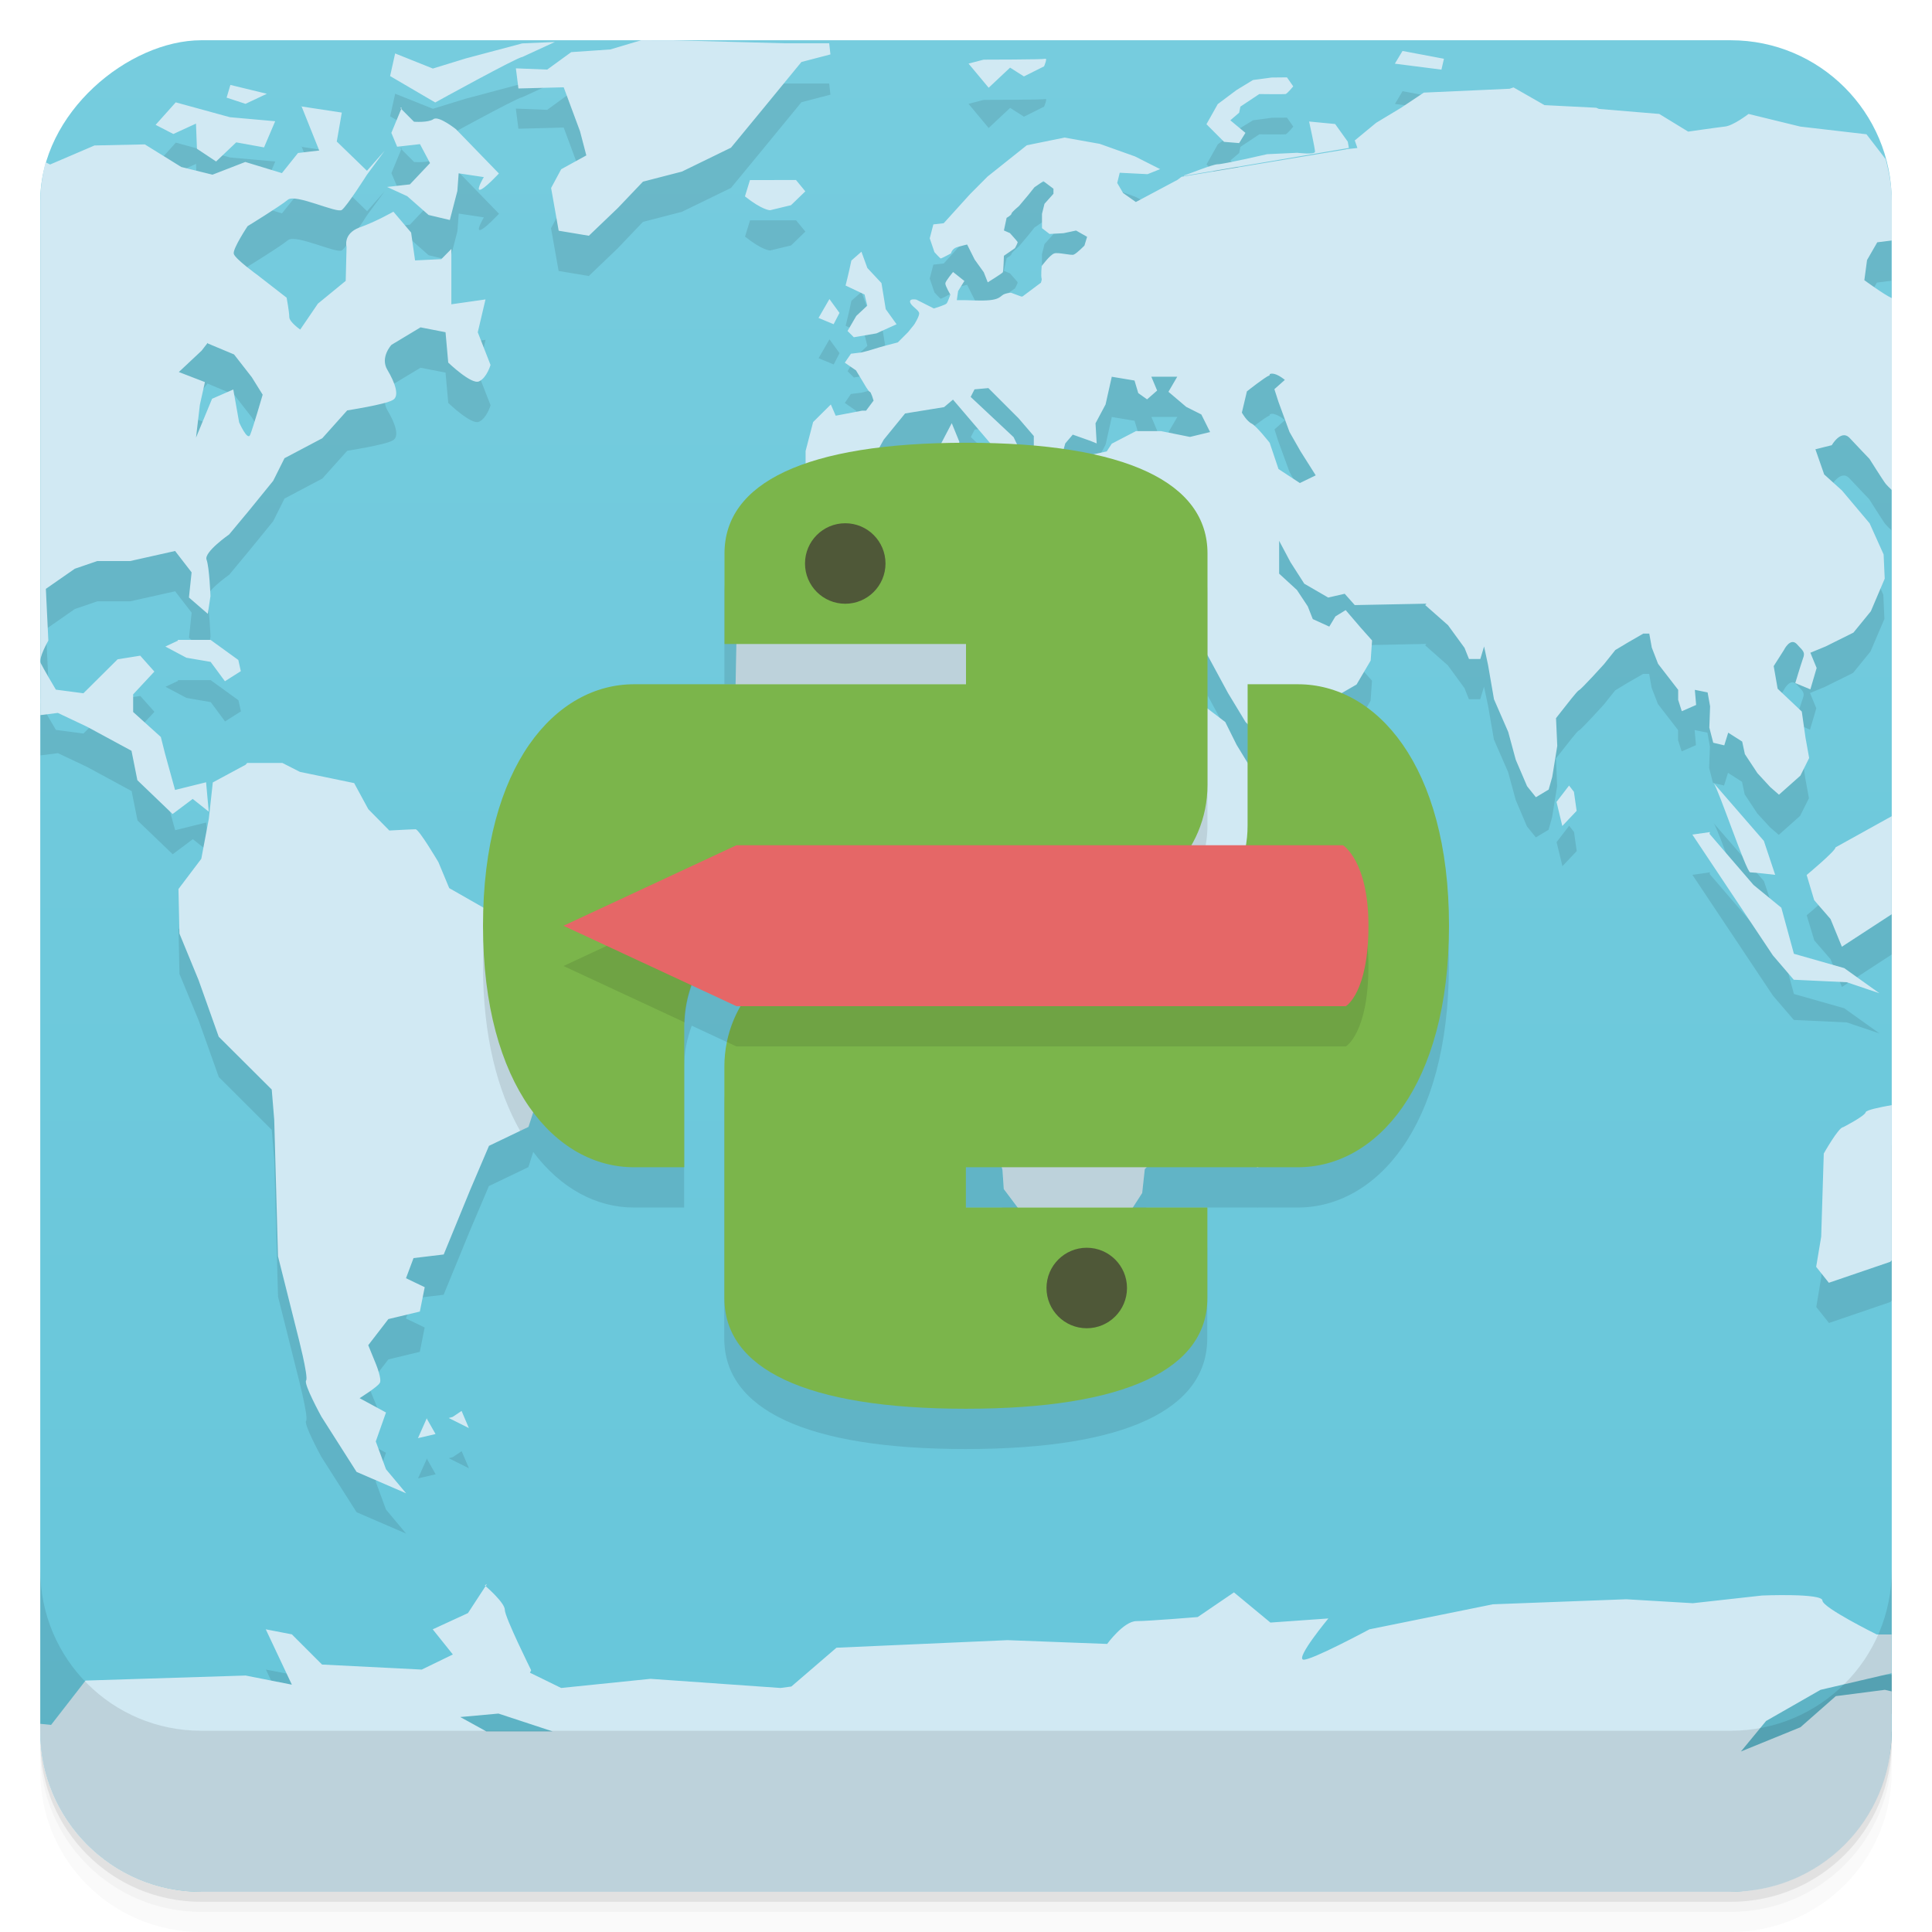 <svg width="48" height="48" version="1.1" viewBox="0 0 48 48" xmlns="http://www.w3.org/2000/svg">
 <defs>
  <linearGradient id="linearGradient4501" x1="-47" x2="-1" y1="2.8779e-15" y2="6.1232e-17" gradientUnits="userSpaceOnUse">
   <stop style="stop-color:#66c6da" offset="0"/>
   <stop style="stop-color:#76ccde" offset="1"/>
  </linearGradient>
 </defs>
 <g transform="translate(0 3.949e-5)">
  <path d="m1 43v0.25c0 2.216 1.784 4 4 4h38c2.216 0 4-1.784 4-4v-0.25c0 2.216-1.784 4-4 4h-38c-2.216 0-4-1.784-4-4zm0 0.5v0.5c0 2.216 1.784 4 4 4h38c2.216 0 4-1.784 4-4v-0.5c0 2.216-1.784 4-4 4h-38c-2.216 0-4-1.784-4-4z" style="opacity:.02"/>
  <path d="m1 43.25v0.25c0 2.216 1.784 4 4 4h38c2.216 0 4-1.784 4-4v-0.25c0 2.216-1.784 4-4 4h-38c-2.216 0-4-1.784-4-4z" style="opacity:.05"/>
  <path d="m1 43v0.25c0 2.216 1.784 4 4 4h38c2.216 0 4-1.784 4-4v-0.25c0 2.216-1.784 4-4 4h-38c-2.216 0-4-1.784-4-4z" style="opacity:.1"/>
 </g>
 <rect transform="rotate(-90)" x="-47" y="1" width="46" height="46" rx="4" style="fill:url(#linearGradient4501)"/>
 <path d="m15.93 2-0.768 0.229-0.971 0.066-0.596 0.434-0.779-0.031 0.064 0.5 1.125-0.029 0.406 1.094 0.154 0.598-0.625 0.344-0.25 0.465 0.189 1.062 0.75 0.125 0.719-0.688 0.625-0.656 0.967-0.25 1.221-0.594 0.721-0.875 1.029-1.254 0.721-0.188-0.031-0.277h-1.125l-2.746-0.074h-0.801zm-2.143 0.043-0.812 0.035-1.408 0.375-0.811 0.25-0.938-0.375-0.125 0.562 1.119 0.656s2.049-1.129 2.162-1.129l0.812-0.375zm21.059 0.223-0.189 0.316 1.156 0.148 0.062-0.27-1.029-0.195zm-8.875 0.195c-0.055 0.02-1.531 0.021-1.531 0.021l-0.377 0.098 0.5 0.6 0.533-0.5 0.344 0.219 0.5-0.25s0.09-0.21 0.031-0.188zm6.004 0.461-0.379 0.004-0.465 0.062-0.41 0.25-0.465 0.348-0.281 0.5 0.438 0.438 0.375 0.031 0.154-0.254-0.375-0.312 0.221-0.188 0.029-0.152 0.471-0.312s0.608 8e-3 0.652 0c0.046-0.012 0.191-0.191 0.191-0.191l-0.156-0.223zm-26.25 0.188-0.094 0.316 0.469 0.154 0.531-0.25-0.906-0.221zm31.879 0.062-0.098 0.033-2.131 0.096-0.562 0.375-0.623 0.375-0.529 0.438 0.064 0.188-0.283 0.031v0.004l-4.012 0.668 0.018-0.014-0.029 0.016-0.062 0.01-0.1 0.076-1.035 0.551-0.316-0.223-0.146-0.25 0.062-0.254 0.691 0.035 0.312-0.125-0.625-0.316-0.875-0.312-0.875-0.156-0.938 0.191-0.975 0.777-0.438 0.439-0.652 0.721-0.258 0.029-0.09 0.346 0.117 0.344s0.141 0.156 0.156 0.156c0.023 0 0.254-0.125 0.254-0.125s0.023-0.117 0.152-0.156c0.133-0.039 0.25-0.064 0.25-0.064l0.188 0.375 0.225 0.314 0.1 0.25s0.359-0.223 0.375-0.25c0.016-0.031 0.025-0.41 0.025-0.41l0.275-0.189s0.074-0.131 0.066-0.154c-0.012-0.023-0.191-0.221-0.191-0.221l-0.15-0.064 0.068-0.314s0.121-0.065 0.121-0.104c0-0.035 0.186-0.189 0.186-0.189l0.232-0.275 0.152-0.191 0.223-0.152 0.25 0.188v0.125l-0.223 0.25-0.062 0.25v0.355l0.188 0.145 0.348-0.02 0.312-0.066 0.273 0.156-0.068 0.219s-0.186 0.191-0.264 0.223c-0.059 0.027-0.397-0.064-0.486-0.029-0.102 0.031-0.311 0.314-0.311 0.314s-0.023 0.251 0 0.314c6e-3 0.017-0.007 0.058-0.018 0.098l-0.084 0.062-0.375 0.281h-0.031l-0.254-0.094s-0.154 0.008-0.221 0.066c-0.063 0.051-0.119 0.1-0.311 0.119-0.191 0.02-0.565 0-0.596 0h-0.221l0.033-0.227 0.156-0.25-0.281-0.223s-0.191 0.23-0.191 0.281c-8e-3 0.055 0.125 0.281 0.125 0.281s-0.063 0.18-0.094 0.219-0.316 0.125-0.316 0.125l-0.434-0.219s-0.18-0.04-0.156 0.062c0.023 0.102 0.225 0.195 0.225 0.281 0 0.082-0.125 0.277-0.125 0.277l-0.152 0.188-0.254 0.254-0.344 0.09s-0.246 0.07-0.316 0.094c-0.063 0.023-0.25 0.066-0.25 0.066l-0.254 0.031-0.152 0.223 0.277 0.191 0.188 0.309s0.125 0.223 0.156 0.223 0.094 0.219 0.094 0.219l-0.188 0.25h-0.098l-0.656 0.125-0.121-0.279-0.439 0.438-0.188 0.719v0.326c-1.329 0.462-2.016 1.212-2.016 2.221v2.25h0.297l-0.021 1h-2.525c-1.863 0-3.591 1.866-3.725 5.559l-0.865-0.494-0.268-0.646s-0.482-0.816-0.568-0.816c-0.09 0-0.65 0.031-0.65 0.031l-0.523-0.531-0.352-0.646-1.348-0.279-0.434-0.221h-0.875l-0.037 0.043-0.816 0.439-0.098 0.898-0.188 1-0.566 0.75 0.023 1.107 0.477 1.156 0.5 1.406 1.316 1.312 0.062 0.75 0.094 3.393 0.475 1.895s0.289 1.105 0.223 1.191 0.379 0.896 0.379 0.896l0.875 1.375 1.23 0.531-0.5-0.598-0.254-0.691 0.254-0.719-0.656-0.355s0.438-0.273 0.5-0.375c0.063-0.09-0.094-0.473-0.094-0.473l-0.191-0.469 0.5-0.648 0.781-0.188 0.121-0.605-0.465-0.223 0.186-0.5 0.75-0.09 0.658-1.602 0.467-1.098 0.982-0.471s0.061-0.196 0.119-0.377c0.684 0.911 1.574 1.381 2.5 1.381h1.25v-3.5c0-0.359 0.073-0.699 0.188-1.018l1.109 0.516h0.113c-0.257 0.443-0.414 0.951-0.414 1.502v5.75c0 1.75 2 2.75 6 2.75s6-1 6-2.75v-2.25h-1.85l0.232-0.361 0.062-0.594 0.045-0.045h2.758l0.014 0.004 0.002-0.004h0.986c1.939 0 3.754-2 3.754-6 0-3.249-1.202-5.156-2.691-5.766l0.396-0.229 0.35-0.594 0.035-0.5-0.281-0.316-0.375-0.438-0.254 0.156-0.152 0.254-0.41-0.188-0.125-0.316-0.27-0.406-0.441-0.406v-0.816l0.281 0.531 0.344 0.535 0.594 0.344 0.41-0.094 0.25 0.281 1.779-0.035-0.029 0.035 0.566 0.5 0.41 0.562 0.111 0.277h0.281l0.094-0.312 0.1 0.469 0.146 0.844 0.354 0.812 0.188 0.691 0.279 0.656 0.221 0.273 0.316-0.189 0.088-0.314 0.125-0.771-0.029-0.689 0.25-0.316s0.273-0.355 0.316-0.375c0.051-0.012 0.625-0.648 0.625-0.648l0.281-0.352 0.312-0.188 0.383-0.221h0.148l0.062 0.346 0.156 0.404 0.5 0.646v0.25l0.09 0.281 0.355-0.156-0.033-0.375 0.318 0.064 0.062 0.346-0.02 0.529 0.096 0.375 0.275 0.064 0.098-0.314 0.348 0.221 0.066 0.312 0.312 0.473 0.316 0.344 0.219 0.191 0.531-0.473 0.219-0.439-0.092-0.5-0.092-0.654-0.6-0.566-0.1-0.562 0.256-0.398s0.152-0.316 0.316-0.152c0.145 0.168 0.227 0.188 0.152 0.375-0.063 0.184-0.188 0.598-0.188 0.598l0.375 0.156 0.156-0.531-0.156-0.379 0.377-0.156 0.693-0.344 0.432-0.531 0.346-0.809-0.027-0.602-0.348-0.773-0.688-0.816-0.441-0.398-0.219-0.625 0.406-0.102s0.23-0.395 0.438-0.188c0.203 0.219 0.5 0.527 0.5 0.527s0.355 0.566 0.406 0.625c0.016 0.021 0.087 0.091 0.146 0.148v-4.769c-0.186-0.082-0.68-0.443-0.68-0.443l0.066-0.5 0.254-0.441 0.359-0.045v-0.998c-0.003-0.355-0.062-0.694-0.15-1.022l-0.477-0.619-1.645-0.191-1.287-0.314s-0.385 0.298-0.592 0.314c-0.203 0.023-0.908 0.125-0.908 0.125l-0.717-0.439-1.5-0.125-0.066-0.029-1.285-0.064-0.77-0.439zm-8.156 2.193 4.066-0.689-0.027-0.156-0.314-0.439-0.648-0.062s0.148 0.664 0.148 0.75c0 0.082-0.441 0.027-0.441 0.027l-0.75 0.035s-1.084 0.25-1.225 0.25c-0.133 0-0.766 0.262-0.816 0.27l-0.023 0.008 0.008 0.012 0.023-0.004zm-25.08-1.822-0.5 0.559 0.441 0.227 0.562-0.258 0.023 0.625 0.477 0.316 0.5-0.475 0.691 0.125 0.277-0.65-1.125-0.1-1.348-0.369zm3.123 0.094-0.02 0.004 0.023 0.004-0.004-0.008zm0.004 0.008 0.438 1.094-0.527 0.062-0.4 0.5-0.91-0.277-0.814 0.316-0.775-0.191-0.906-0.562-1.25 0.027-1.103 0.473-0.113-0.055c-0.077 0.311-0.129 0.633-0.129 0.969v12.766l0.434-0.055 0.727 0.344 1.103 0.598 0.146 0.73 0.875 0.84 0.5-0.375 0.398 0.316-0.066-0.73-0.771 0.191-0.25-0.906-0.104-0.41-0.688-0.621v-0.438l0.527-0.566-0.352-0.395-0.562 0.09-0.85 0.844-0.684-0.09s-0.316-0.531-0.375-0.656c-0.066-0.125 0.188-0.562 0.188-0.562l-0.062-1.285 0.719-0.5 0.559-0.191h0.816l1.117-0.25 0.41 0.531-0.066 0.625 0.469 0.406 0.066-0.441s-0.027-0.719-0.098-0.906c-0.066-0.188 0.562-0.625 0.562-0.625l0.5-0.602 0.594-0.73 0.281-0.562 0.939-0.496 0.619-0.691s0.938-0.145 1.125-0.254c0.188-0.09 0.063-0.434-0.125-0.75-0.191-0.313 0.1-0.625 0.1-0.625l0.721-0.434 0.621 0.121 0.068 0.754s0.584 0.563 0.768 0.465c0.191-0.09 0.283-0.406 0.283-0.406l-0.316-0.812 0.191-0.816-0.848 0.121v-1.375l-0.25 0.254-0.652 0.031-0.098-0.691-0.439-0.52s-0.434 0.25-0.848 0.395c-0.41 0.156-0.316 0.48-0.316 0.48l-0.021 0.844-0.691 0.566-0.439 0.645s-0.271-0.188-0.271-0.312-0.066-0.48-0.066-0.48l-0.719-0.559s-0.563-0.406-0.594-0.531 0.344-0.688 0.344-0.688 0.816-0.5 1-0.656c0.191-0.156 1.215 0.344 1.34 0.254 0.129-0.094 0.625-0.875 0.625-0.875l0.441-0.598-0.441 0.5-0.75-0.727 0.125-0.719-0.996-0.152zm2.488 0.031-0.039 0.004 0.027 0.027 0.012-0.031zm-0.012 0.031-0.246 0.594 0.145 0.344 0.566-0.064 0.25 0.471-0.5 0.529-0.566 0.064 0.5 0.229 0.529 0.467 0.529 0.125 0.186-0.721 0.033-0.439 0.625 0.094s-0.188 0.316-0.102 0.316c0.102 0 0.477-0.406 0.477-0.406l-1.065-1.098s-0.439-0.352-0.564-0.25c-0.133 0.09-0.48 0.062-0.48 0.062l-0.316-0.316zm8.664 1.766-0.125 0.406c0.438 0.348 0.625 0.344 0.625 0.344l0.518-0.125 0.357-0.344-0.232-0.281h-1.143zm2.768 1.781-0.25 0.219c-0.063 0.305-0.143 0.621-0.143 0.621l0.471 0.223 0.068 0.277-0.273 0.254-0.217 0.375 0.156 0.156 0.561-0.096 0.5-0.227-0.268-0.375-0.107-0.648-0.35-0.375-0.148-0.404zm-0.795 1.176-0.27 0.469 0.375 0.156 0.145-0.281-0.25-0.344zm-15.449 1.09 0.012 0.016 0.646 0.27 0.441 0.566 0.27 0.434s-0.245 0.844-0.312 1c-0.066 0.156-0.273-0.312-0.273-0.312l-0.146-0.816-0.525 0.23-0.4 0.965 0.096-0.816 0.125-0.562-0.648-0.25 0.566-0.531 0.15-0.191zm26.504 0.77c0.124 0.032 0.262 0.148 0.262 0.148l-0.26 0.23 0.1 0.312 0.275 0.75 0.273 0.48 0.377 0.598-0.393 0.191-0.531-0.348-0.219-0.652s-0.316-0.402-0.441-0.473c-0.133-0.063-0.25-0.277-0.25-0.277l0.125-0.527s0.441-0.352 0.566-0.402l0.002-0.027c0.033-0.016 0.072-0.015 0.113-0.004zm-4.039 0.07 0.564 0.094 0.094 0.312 0.219 0.156 0.25-0.219-0.145-0.344h0.645l-0.219 0.375 0.441 0.375 0.375 0.188 0.217 0.438-0.5 0.121-0.717-0.145h-0.625l-0.6 0.312-0.125 0.191-0.367 0.078c-0.225-0.049-0.452-0.094-0.703-0.131l0.039-0.146 0.188-0.219 0.439 0.156 0.154 0.062-0.029-0.5 0.25-0.469 0.154-0.688zm-3.066 0.281 0.75 0.75 0.379 0.441v0.246c-0.138-0.012-0.27-0.026-0.414-0.035l-0.088-0.184-1.066-1 0.096-0.188 0.344-0.031zm-0.879 0.285 0.934 1.094c-0.206-0.006-0.394-0.02-0.611-0.02-0.06 0-0.109 0.005-0.168 0.006l0.004-0.033-0.189-0.461-0.266 0.51c-0.557 0.016-1.071 0.051-1.541 0.109l0.117-0.209 0.531-0.652 0.969-0.156 0.221-0.188zm-19.264 5.971 0.012 0.018-0.316 0.148 0.523 0.277 0.602 0.104 0.355 0.48 0.395-0.25-0.062-0.277-0.691-0.5h-0.816zm25.586 0.379 0.104 0.191 0.406 0.75 0.438 0.723 0.049 0.049v0.965l-0.271-0.447-0.283-0.566-0.441-0.338v-1.326zm12.574 3.176c0.113 0.129 0.816 2.221 0.91 2.221 0.086 0 0.621 0.062 0.621 0.062l-0.281-0.844-1.25-1.44zm-3.59 0.064-0.312 0.406 0.145 0.598 0.355-0.375-0.066-0.473-0.121-0.156zm8.016 0.762-1.395 0.773c0 0.09-0.719 0.688-0.719 0.688l0.188 0.625 0.406 0.469 0.281 0.688 1.238-0.807v-2.436zm-4.516 0.395-0.438 0.062 2 3 0.52 0.605 1.316 0.062 0.812 0.273-0.875-0.625-1.25-0.355-0.312-1.145-0.691-0.566-1.092-1.27 0.01-0.043zm4.516 6.783c-0.308 0.055-0.629 0.123-0.645 0.174-0.02 0.098-0.562 0.375-0.562 0.375-0.113 0-0.48 0.654-0.48 0.654l-0.064 2.064-0.125 0.75 0.316 0.396 1.525-0.521 0.035-0.039v-3.853zm-23.004 1.545h0.895l0.018 0.068 0.031 0.473 0.346 0.459h-1.289v-1zm-12.527 6.053-0.221 0.148-0.098 0.027 0.5 0.25-0.182-0.426zm-0.873 0.176 0.008 0.012 0.004-0.012h-0.012zm0.008 0.012-0.219 0.488 0.438-0.102-0.219-0.387zm1.498 4.113-0.057 0.031s0.02 0.019 0.021 0.02l0.035-0.051zm-0.035 0.051-0.439 0.672-0.875 0.402 0.5 0.625-0.771 0.375-2.478-0.125-0.75-0.75-0.648-0.125 0.648 1.375-1.148-0.227-3.977 0.125-0.855 1.102-0.184-0.018c0.383 1.812 1.983 3.164 3.912 3.164h38c2.209 0 3.986-1.773 3.998-3.978l-0.166-0.039-1.219 0.156-0.879 0.773-1.478 0.602 0.625-0.758 1.353-0.773 1.766-0.412v-0.963h-0.369s-1.35-0.668-1.35-0.844c0-0.188-1.5-0.125-1.5-0.125l-1.719 0.191-1.656-0.098-3.312 0.125-3.066 0.621s-1.476 0.793-1.647 0.754c-0.188-0.043 0.625-1.023 0.625-1.023l-1.44 0.102-0.906-0.75-0.9 0.613s-1.22 0.102-1.522 0.102c-0.316 0-0.729 0.566-0.729 0.566l-2.475-0.094-4.25 0.188-1.121 0.965-0.27 0.035-3.231-0.227-2.219 0.227-0.775-0.379 0.029-0.062s-0.654-1.316-0.654-1.5c0-0.172-0.44-0.556-0.479-0.59zm0.318 3.168 1.346 0.441h-1.648l-0.645-0.355 0.947-0.086z" style="opacity:.1"/>
 <path d="m15.929 1-0.768 0.229-0.969 0.066-0.597 0.434-0.778-0.031 0.063 0.5 1.125-0.029 0.406 1.094 0.156 0.598-0.625 0.344-0.25 0.465 0.188 1.062 0.75 0.125 0.719-0.688 0.625-0.656 0.968-0.25 1.219-0.594 0.721-0.875 1.029-1.254 0.721-0.188-0.031-0.277h-1.125l-2.746-0.074zm-2.143 0.043-0.812 0.035-1.407 0.375-0.812 0.25-0.938-0.375-0.125 0.562 1.121 0.656s2.048-1.129 2.161-1.129zm21.059 0.223-0.19 0.316 1.157 0.148 0.062-0.27zm-8.875 0.195c-0.055 0.02-1.531 0.021-1.531 0.021l-0.376 0.098 0.5 0.6 0.532-0.5 0.344 0.219 0.5-0.25s0.09-0.21 0.031-0.188zm6.004 0.461-0.379 0.004-0.465 0.062-0.41 0.25-0.465 0.348-0.281 0.5 0.437 0.438 0.375 0.031 0.156-0.254-0.375-0.312 0.219-0.188 0.031-0.152 0.469-0.312s0.609 8e-3 0.653 0c0.046-0.012 0.191-0.191 0.191-0.191zm-26.25 0.188-0.094 0.316 0.469 0.154 0.531-0.25zm31.879 0.062-0.098 0.033-2.131 0.096-0.562 0.375-0.622 0.375-0.531 0.438 0.065 0.188-0.282 0.031v0.004l-4.013 0.668 0.017-0.014-0.029 0.016-0.061 0.01-0.101 0.076-1.035 0.551-0.317-0.223-0.146-0.25 0.062-0.254 0.692 0.035 0.312-0.125-0.625-0.316-0.875-0.312-0.875-0.156-0.937 0.191-0.975 0.777-0.437 0.439-0.653 0.721-0.257 0.029-0.09 0.346 0.117 0.344s0.141 0.156 0.156 0.156c0.023 0 0.254-0.125 0.254-0.125s0.023-0.117 0.152-0.156c0.133-0.039 0.25-0.065 0.25-0.065l0.188 0.375 0.226 0.315 0.098 0.25s0.359-0.223 0.375-0.25c0.016-0.031 0.027-0.41 0.027-0.41l0.274-0.189s0.074-0.131 0.066-0.154c-0.012-0.023-0.191-0.221-0.191-0.221l-0.149-0.065 0.067-0.314s0.121-0.065 0.121-0.104c0-0.035 0.187-0.189 0.187-0.189l0.231-0.275 0.152-0.191 0.223-0.152 0.25 0.188v0.125l-0.223 0.25-0.062 0.25v0.355l0.187 0.144 0.348-0.019 0.312-0.066 0.274 0.156-0.067 0.219s-0.187 0.191-0.265 0.223c-0.059 0.027-0.396-0.064-0.485-0.029-0.102 0.031-0.312 0.314-0.312 0.314s-0.023 0.252 0 0.315c6e-3 0.017-7e-3 0.058-0.018 0.098l-0.084 0.062-0.375 0.281h-0.031l-0.254-0.094s-0.152 0.008-0.219 0.066c-0.063 0.051-0.12 0.1-0.312 0.119-0.191 0.02-0.565 0-0.596 0h-0.219l0.032-0.227 0.156-0.25-0.281-0.223s-0.192 0.23-0.192 0.281c-8e-3 0.055 0.125 0.281 0.125 0.281s-0.062 0.18-0.093 0.219-0.317 0.125-0.317 0.125l-0.433-0.219s-0.181-0.04-0.157 0.062c0.023 0.102 0.225 0.195 0.225 0.281 0 0.082-0.125 0.277-0.125 0.277l-0.152 0.188-0.254 0.254-0.344 0.09s-0.246 0.07-0.316 0.094c-0.063 0.023-0.25 0.066-0.25 0.066l-0.254 0.031-0.153 0.223 0.278 0.191 0.187 0.309s0.125 0.223 0.156 0.223 0.094 0.219 0.094 0.219l-0.187 0.25h-0.098l-0.656 0.125-0.121-0.279-0.44 0.437-0.187 0.719v0.598l0.75 0.406 0.597-0.219 0.594-1.066 0.531-0.652 0.969-0.157 0.221-0.187 1.094 1.281 0.125 0.438 0.316-0.157-0.1-0.375h0.192l-0.121-0.254-1.067-1 0.096-0.188 0.344-0.031 0.75 0.75 0.379 0.441v0.688l0.187 0.125 0.375 0.375 0.277-0.094-0.152-0.567 0.094-0.343 0.187-0.219 0.44 0.156 0.154 0.063-0.029-0.5 0.25-0.469 0.154-0.688 0.565 0.094 0.093 0.312 0.219 0.156 0.25-0.219-0.144-0.344h0.644l-0.219 0.375 0.442 0.375 0.375 0.188 0.218 0.437-0.5 0.121-0.718-0.144h-0.625l-0.6 0.312-0.125 0.192-0.434 0.094 0.192 0.468 0.344 0.407 0.621-0.219 0.152 0.269 0.281-0.218 0.375 0.066 0.032 0.402-0.125 0.778-0.344-0.032-0.406-0.062-0.19 0.465-1.375-0.25-0.25-0.317-0.312 0.282-0.344 0.468-0.875-0.5-0.875-0.519v-0.942l-0.567 0.032-0.031 0.312-1.375-0.062-0.433 0.4-0.844 0.024-0.567 0.5-0.343 0.976-0.875 0.69-0.625 0.843-0.032 1.625-0.187 0.5-0.066 0.606 0.378 0.644 0.219 0.625 0.75 0.907 0.442 0.375 0.433 0.093 0.096-0.375h1.562l0.407-0.187 0.5 0.062 0.156 0.317 0.529 0.031 0.346 0.25v0.521l-0.125 0.442-0.121 0.344 0.308 0.566 0.411 0.469 0.187 1.191 0.031 0.774-0.281 0.656-0.027 0.625 0.219 1.154 0.189 0.19 0.279 1.093 0.032 0.473 0.564 0.75 0.064 0.594 0.09 0.687 0.346-0.343 0.875-0.09h0.533l0.967-1.5 0.064-0.594 0.657-0.656 0.023-0.75 0.352-0.754 0.812-0.778v-0.875l-0.187-0.812-0.125-1.125 0.597-0.941 1.067-1.313 0.394-0.406 0.157-0.531 0.25-0.469 0.066-0.692h-0.598l-0.277 0.282-0.563-0.157-0.343-0.562-0.282-0.567-0.656-0.5-0.156-0.812-0.281-0.473-0.309-0.593-0.41-0.719-0.09-0.471 0.434-0.064 0.254 0.531 0.5 0.937 0.375 0.692 0.406 0.75 0.437 0.722 0.594 0.598 0.531-0.5 0.606-0.156 0.433-0.531 0.594-0.344 0.35-0.594 0.035-0.5-0.281-0.316-0.375-0.438-0.254 0.156-0.153 0.254-0.41-0.187-0.125-0.317-0.269-0.406-0.442-0.406v-0.816l0.282 0.531 0.343 0.535 0.594 0.344 0.41-0.094 0.25 0.281 1.781-0.035-0.031 0.035 0.567 0.5 0.41 0.563 0.111 0.277h0.281l0.094-0.312 0.1 0.468 0.146 0.844 0.354 0.813 0.187 0.691 0.281 0.656 0.219 0.274 0.317-0.19 0.089-0.314 0.125-0.772-0.031-0.689 0.25-0.317s0.274-0.355 0.317-0.375c0.051-0.012 0.625-0.648 0.625-0.648l0.281-0.352 0.312-0.187 0.383-0.221h0.149l0.062 0.346 0.156 0.404 0.5 0.647v0.25l0.09 0.281 0.356-0.156-0.032-0.375 0.317 0.064 0.062 0.346-0.019 0.529 0.097 0.375 0.274 0.065 0.098-0.315 0.347 0.221 0.067 0.312 0.312 0.473 0.317 0.344 0.218 0.191 0.532-0.473 0.218-0.439-0.09-0.5-0.093-0.654-0.6-0.567-0.098-0.562 0.254-0.399s0.153-0.316 0.317-0.152c0.145 0.168 0.227 0.188 0.152 0.375-0.063 0.184-0.187 0.598-0.187 0.598l0.375 0.156 0.156-0.531-0.156-0.379 0.378-0.156 0.692-0.344 0.433-0.531 0.344-0.809-0.027-0.602-0.348-0.773-0.687-0.816-0.442-0.399-0.218-0.625 0.406-0.101s0.229-0.395 0.437-0.188c0.203 0.219 0.5 0.527 0.5 0.527s0.356 0.566 0.407 0.625c0.016 0.021 0.088 0.093 0.148 0.151v-4.77c-0.185-0.08-0.682-0.445-0.682-0.445l0.067-0.5 0.254-0.441 0.361-0.045v-0.975c0-0.364-0.062-0.71-0.152-1.045l-0.477-0.619-1.644-0.191-1.286-0.314s-0.386 0.298-0.593 0.314c-0.203 0.023-0.907 0.125-0.907 0.125l-0.718-0.439-1.5-0.125-0.067-0.029-1.285-0.065zm-8.157 2.193 4.067-0.689-0.028-0.156-0.314-0.439-0.647-0.062s0.147 0.664 0.147 0.75c0 0.082-0.44 0.027-0.44 0.027l-0.75 0.035s-1.085 0.25-1.226 0.25c-0.133 0-0.766 0.262-0.816 0.27l-0.024 0.008 8e-3 0.012zm-25.08-1.822-0.5 0.559 0.441 0.227 0.562-0.258 0.024 0.625 0.476 0.316 0.5-0.475 0.691 0.125 0.277-0.65-1.125-0.1zm3.123 0.094-0.019 0.004 0.023 0.004zm0.004 0.008 0.438 1.094-0.527 0.062-0.4 0.5-0.91-0.277-0.815 0.316-0.775-0.191-0.906-0.562-1.25 0.027-1.103 0.473-0.113-0.055c-0.077 0.311-0.129 0.633-0.129 0.969v12.766l0.434-0.055 0.727 0.344 1.103 0.597 0.146 0.731 0.875 0.84 0.5-0.375 0.398 0.316-0.066-0.73-0.771 0.191-0.25-0.906-0.103-0.41-0.688-0.621v-0.438l0.527-0.566-0.351-0.395-0.562 0.09-0.85 0.844-0.684-0.09s-0.316-0.531-0.375-0.656c-0.066-0.125 0.188-0.563 0.188-0.563l-0.062-1.285 0.719-0.5 0.559-0.191h0.816l1.117-0.25 0.41 0.531-0.066 0.625 0.469 0.406 0.066-0.441s-0.027-0.72-0.098-0.907c-0.066-0.188 0.562-0.625 0.562-0.625l0.5-0.601 0.594-0.731 0.281-0.562 0.939-0.496 0.619-0.692s0.938-0.145 1.125-0.254c0.188-0.09 0.063-0.434-0.125-0.75-0.191-0.313 0.1-0.625 0.1-0.625l0.722-0.434 0.621 0.121 0.067 0.754s0.585 0.563 0.769 0.465c0.191-0.09 0.282-0.406 0.282-0.406l-0.317-0.812 0.192-0.816-0.848 0.121v-1.375l-0.25 0.254-0.652 0.031-0.098-0.692-0.44-0.519s-0.434 0.249-0.848 0.395c-0.41 0.156-0.316 0.48-0.316 0.48l-0.021 0.844-0.691 0.566-0.439 0.644s-0.272-0.188-0.272-0.312-0.066-0.48-0.066-0.48l-0.719-0.559s-0.563-0.406-0.594-0.531 0.344-0.688 0.344-0.688 0.816-0.5 1-0.656c0.191-0.156 1.215 0.344 1.34 0.254 0.129-0.094 0.625-0.875 0.625-0.875l0.441-0.598-0.441 0.5-0.75-0.727 0.125-0.719zm2.488 0.031-0.039 0.004 0.027 0.027zm-0.012 0.031-0.246 0.594 0.144 0.344 0.567-0.064 0.25 0.471-0.5 0.529-0.567 0.064 0.5 0.229 0.531 0.467 0.528 0.125 0.187-0.721 0.032-0.439 0.625 0.094s-0.188 0.316-0.102 0.316c0.102 0 0.477-0.406 0.477-0.406l-1.065-1.098s-0.439-0.352-0.564-0.25c-0.133 0.09-0.481 0.062-0.481 0.062zm8.664 1.766-0.125 0.406c0.438 0.348 0.625 0.344 0.625 0.344l0.519-0.125 0.356-0.344-0.231-0.281zm2.769 1.781-0.25 0.219c-0.063 0.305-0.144 0.621-0.144 0.621l0.472 0.223 0.067 0.277-0.272 0.254-0.218 0.375 0.156 0.156 0.562-0.096 0.5-0.227-0.269-0.375-0.106-0.648-0.351-0.375zm-0.795 1.176-0.271 0.469 0.375 0.156 0.146-0.281zm-15.449 1.09 0.012 0.016 0.645 0.27 0.441 0.566 0.27 0.434s-0.245 0.844-0.312 1c-0.066 0.156-0.273-0.313-0.273-0.313l-0.145-0.816-0.527 0.23-0.399 0.965 0.096-0.816 0.125-0.563-0.648-0.25 0.566-0.531zm26.502 0.77c0.124 0.032 0.262 0.148 0.262 0.148l-0.26 0.231 0.1 0.312 0.275 0.75 0.274 0.481 0.378 0.598-0.394 0.191-0.531-0.348-0.219-0.652s-0.316-0.402-0.441-0.473c-0.133-0.063-0.25-0.277-0.25-0.277l0.125-0.527s0.441-0.352 0.566-0.402l2e-3 -0.027c0.033-0.016 0.072-0.015 0.113-0.004zm-8.014 1.223-0.375 0.718 0.278 0.282 0.254-0.223 0.031-0.316zm-1.253 0.738v0.188l0.156-0.02zm2.156 0.48-0.192 0.067 0.317 0.519 0.269-0.218zm-20.137 4.166 0.012 0.018-0.316 0.148 0.523 0.278 0.602 0.103 0.355 0.481 0.395-0.25-0.062-0.278-0.691-0.5zm1.728 3.059-0.037 0.043-0.816 0.44-0.098 0.898-0.188 1-0.567 0.75 0.024 1.107 0.476 1.157 0.5 1.406 1.317 1.312 0.062 0.75 0.094 3.393 0.475 1.894s0.289 1.106 0.223 1.192 0.379 0.896 0.379 0.896l0.875 1.375 1.231 0.532-0.5-0.598-0.254-0.691 0.254-0.719-0.656-0.356s0.438-0.273 0.5-0.375c0.063-0.09-0.094-0.472-0.094-0.472l-0.191-0.469 0.5-0.649 0.782-0.187 0.121-0.605-0.465-0.223 0.187-0.5 0.75-0.09 0.657-1.602 0.468-1.097 0.981-0.471s0.312-0.939 0.312-1.064c0-0.137 0.094-1.524 0.094-1.524l0.75-1.027 0.106-0.692-0.567-0.351-0.465-0.567-0.843 0.067-1.356-0.774-0.269-0.646s-0.481-0.816-0.567-0.816c-0.09 0-0.652 0.031-0.652 0.031l-0.523-0.531-0.351-0.647-1.348-0.279-0.434-0.221zm36.433 0.496c0.113 0.129 0.816 2.221 0.91 2.221 0.086 0 0.621 0.062 0.621 0.062l-0.281-0.843zm-3.59 0.065-0.312 0.406 0.144 0.598 0.356-0.375-0.067-0.473zm8.016 0.761-1.395 0.774c0 0.09-0.718 0.687-0.718 0.687l0.187 0.625 0.406 0.469 0.282 0.688 1.238-0.807zm-4.516 0.395-0.437 0.062 2 3 0.519 0.606 1.317 0.062 0.812 0.274-0.875-0.625-1.25-0.356-0.312-1.144-0.692-0.567-1.093-1.269zm-10.507 4.898v0.442c-0.023 0.066-0.407 0.375-0.407 0.375l-0.468 0.226-0.344 0.274 0.25 0.351 0.144 0.149-0.394 0.351v0.567l0.144 0.603 0.356 0.096 0.394-0.625 0.254-0.399-0.062-0.5 0.375-0.601 0.125-0.274v-0.562l-0.106-0.441zm15.023 1.885c-0.308 0.055-0.629 0.123-0.645 0.174-0.02 0.098-0.562 0.375-0.562 0.375-0.113 0-0.481 0.654-0.481 0.654l-0.064 2.065-0.125 0.75 0.315 0.396 1.527-0.521 0.035-0.039zm-35.531 7.598-0.221 0.148-0.098 0.028 0.5 0.25zm-0.873 0.176 6e-3 0.011 5e-3 -0.011zm6e-3 0.011-0.217 0.489 0.437-0.102zm1.498 4.114-0.055 0.031s0.02 0.018 0.021 0.019zm-0.034 0.05-0.439 0.672-0.875 0.403 0.5 0.625-0.773 0.375-2.477-0.125-0.75-0.75-0.648-0.125 0.648 1.375-1.149-0.227-3.977 0.125-0.856 1.102-0.272-0.028v0.174c0 2.216 1.784 4 4 4h38c2.216 0 4-1.784 4-4v-0.979l-0.168-0.039-1.219 0.157-0.879 0.773-1.478 0.602 0.625-0.758 1.353-0.774 1.766-0.412v-0.963h-0.369s-1.35-0.667-1.35-0.843c0-0.188-1.5-0.125-1.5-0.125l-1.719 0.191-1.656-0.098-3.312 0.125-3.067 0.622s-1.475 0.792-1.646 0.753c-0.188-0.043 0.625-1.023 0.625-1.023l-1.44 0.102-0.906-0.75-0.9 0.613s-1.221 0.101-1.522 0.101c-0.316 0-0.728 0.567-0.728 0.567l-2.475-0.094-4.25 0.188-1.121 0.964-0.271 0.036-3.229-0.227-2.219 0.227-0.775-0.379 0.029-0.063s-0.654-1.316-0.654-1.5c0-0.172-0.44-0.556-0.479-0.59zm0.319 3.168 1.344 0.442h-1.647l-0.646-0.356z" style="fill:#d1e9f3"/>
 <path d="m23.965 12.002c-0.206 3.23e-4 -0.385 0.014-0.58 0.02l-0.018 0.178-1.375-0.062-0.434 0.4-0.844 0.023-0.568 0.5-0.342 0.977-0.875 0.689-0.625 0.844-0.029 1.43h5.725v1h-5.947l-0.033 0.301 0.377 0.645 0.221 0.625 0.75 0.906 0.441 0.375 0.434 0.094 0.096-0.375h1.56l0.408-0.188 0.5 0.062 0.156 0.316 0.529 0.031 0.346 0.25v0.521l-0.125 0.441-0.121 0.344 0.307 0.566 0.412 0.469 0.188 1.191 0.031 0.773-0.281 0.656-0.027 0.625 0.219 1.154 0.189 0.189 0.279 1.094 0.031 0.473 0.346 0.459h2.861l0.232-0.361 0.062-0.594 0.658-0.656 0.023-0.75 0.352-0.754 0.812-0.777v-0.875l-0.188-0.812-0.125-1.125 0.598-0.941 0.287-0.354h-1.273c0.256-0.442 0.414-0.95 0.414-1.5v-2.898l-0.213-0.162-0.156-0.812-0.281-0.473-0.309-0.594-0.41-0.719-0.09-0.471 0.434-0.064 0.254 0.531 0.5 0.938 0.271 0.5v-1.525c0-0.716-0.354-1.298-1.023-1.746l-0.041 0.258-0.344-0.031-0.406-0.062-0.189 0.465-1.375-0.25-0.25-0.316-0.312 0.281-0.344 0.469-0.875-0.5-0.875-0.52v-0.795zm0.527 0.014 0.184 0.301 0.268-0.219-0.074-0.068c-0.124-0.005-0.249-0.011-0.377-0.014zm6.516 5.984 0.533 0.537 0.531-0.5 0.145-0.037h-1.209zm0.9 0.943-0.277 0.281-0.564-0.156-0.07-0.115v2.547c0 0.13-0.021 0.254-0.039 0.379l0.682-0.838 0.395-0.406 0.156-0.531 0.25-0.469 0.066-0.691h-0.598zm-19.826 3.647c-0.054 0.439-0.082 0.909-0.082 1.41 0 1.76 0.364 3.11 0.922 4.096l0.209-0.1s0.311-0.939 0.311-1.065c0-0.137 0.094-1.523 0.094-1.523l0.75-1.027 0.107-0.691-0.568-0.352-0.465-0.566-0.842 0.066-0.436-0.248zm19.896 2.981v0.441c-0.023 0.066-0.408 0.375-0.408 0.375l-0.467 0.227-0.346 0.273 0.25 0.352 0.145 0.148-0.395 0.352v0.566l0.145 0.604 0.355 0.096 0.395-0.625 0.254-0.398-0.062-0.5 0.375-0.602 0.125-0.273v-0.562l-0.105-0.441-0.26-0.031zm-6.396 5.43 0.076 0.572 0.346-0.344 0.875-0.09h0.533l0.09-0.139h-1.92z" style="opacity:.1"/>
 <g transform="translate(0 3.949e-5)">
  <g transform="translate(0 -1004.4)">
   <path d="m1 1043.4v4c0 2.216 1.784 4 4 4h38c2.216 0 4-1.784 4-4v-4c0 2.216-1.784 4-4 4h-38c-2.216 0-4-1.784-4-4z" style="opacity:.1"/>
  </g>
 </g>
 <path d="m24 11c-4 0-6 1-6 2.75v2.25h6v1h-8.25c-1.939 0-3.75 2-3.75 6s1.811 6 3.75 6h1.25v-3.5c0-1.662 1.338-3 3-3h7c1.662 0 3-1.338 3-3v-5.75c0-1.75-2-2.75-6-2.75z" style="fill:#7bb54b"/>
 <path d="m23.997 35c4 0 6-1 6-2.75v-2.25h-6v-1h8.25c1.939 0 3.753-2 3.753-6s-1.814-6-3.753-6h-1.25v3.5c0 1.662-1.338 3-3 3h-7c-1.662 0-3 1.338-3 3v5.75c0 1.75 2 2.75 6 2.75z" style="fill:#7bb54b"/>
 <path d="m18.297 22-4.297 2 3.01 1.4c0.053-1.614 1.362-2.9 2.99-2.9h7c0.614 0 1.183-0.185 1.658-0.5h-10.361zm12.285 0c-0.518 0.894-1.474 1.5-2.586 1.5h-7c-1.451 0-2.656 1.021-2.938 2.387l0.238 0.111h15.141s0.561-0.324 0.561-1.998c0-1.615-0.633-2-0.633-2h-2.783z" style="opacity:.1"/>
 <circle cx="21" cy="14" r="1" style="fill:#4f5838"/>
 <circle cx="27" cy="32" r="1" style="fill:#4f5838"/>
 <path d="m18.297 21-4.297 2 4.297 1.998h15.14s0.562-0.324 0.562-1.998c0-1.615-0.633-2-0.633-2h-15.07z" style="fill:#e56767"/>
</svg>
